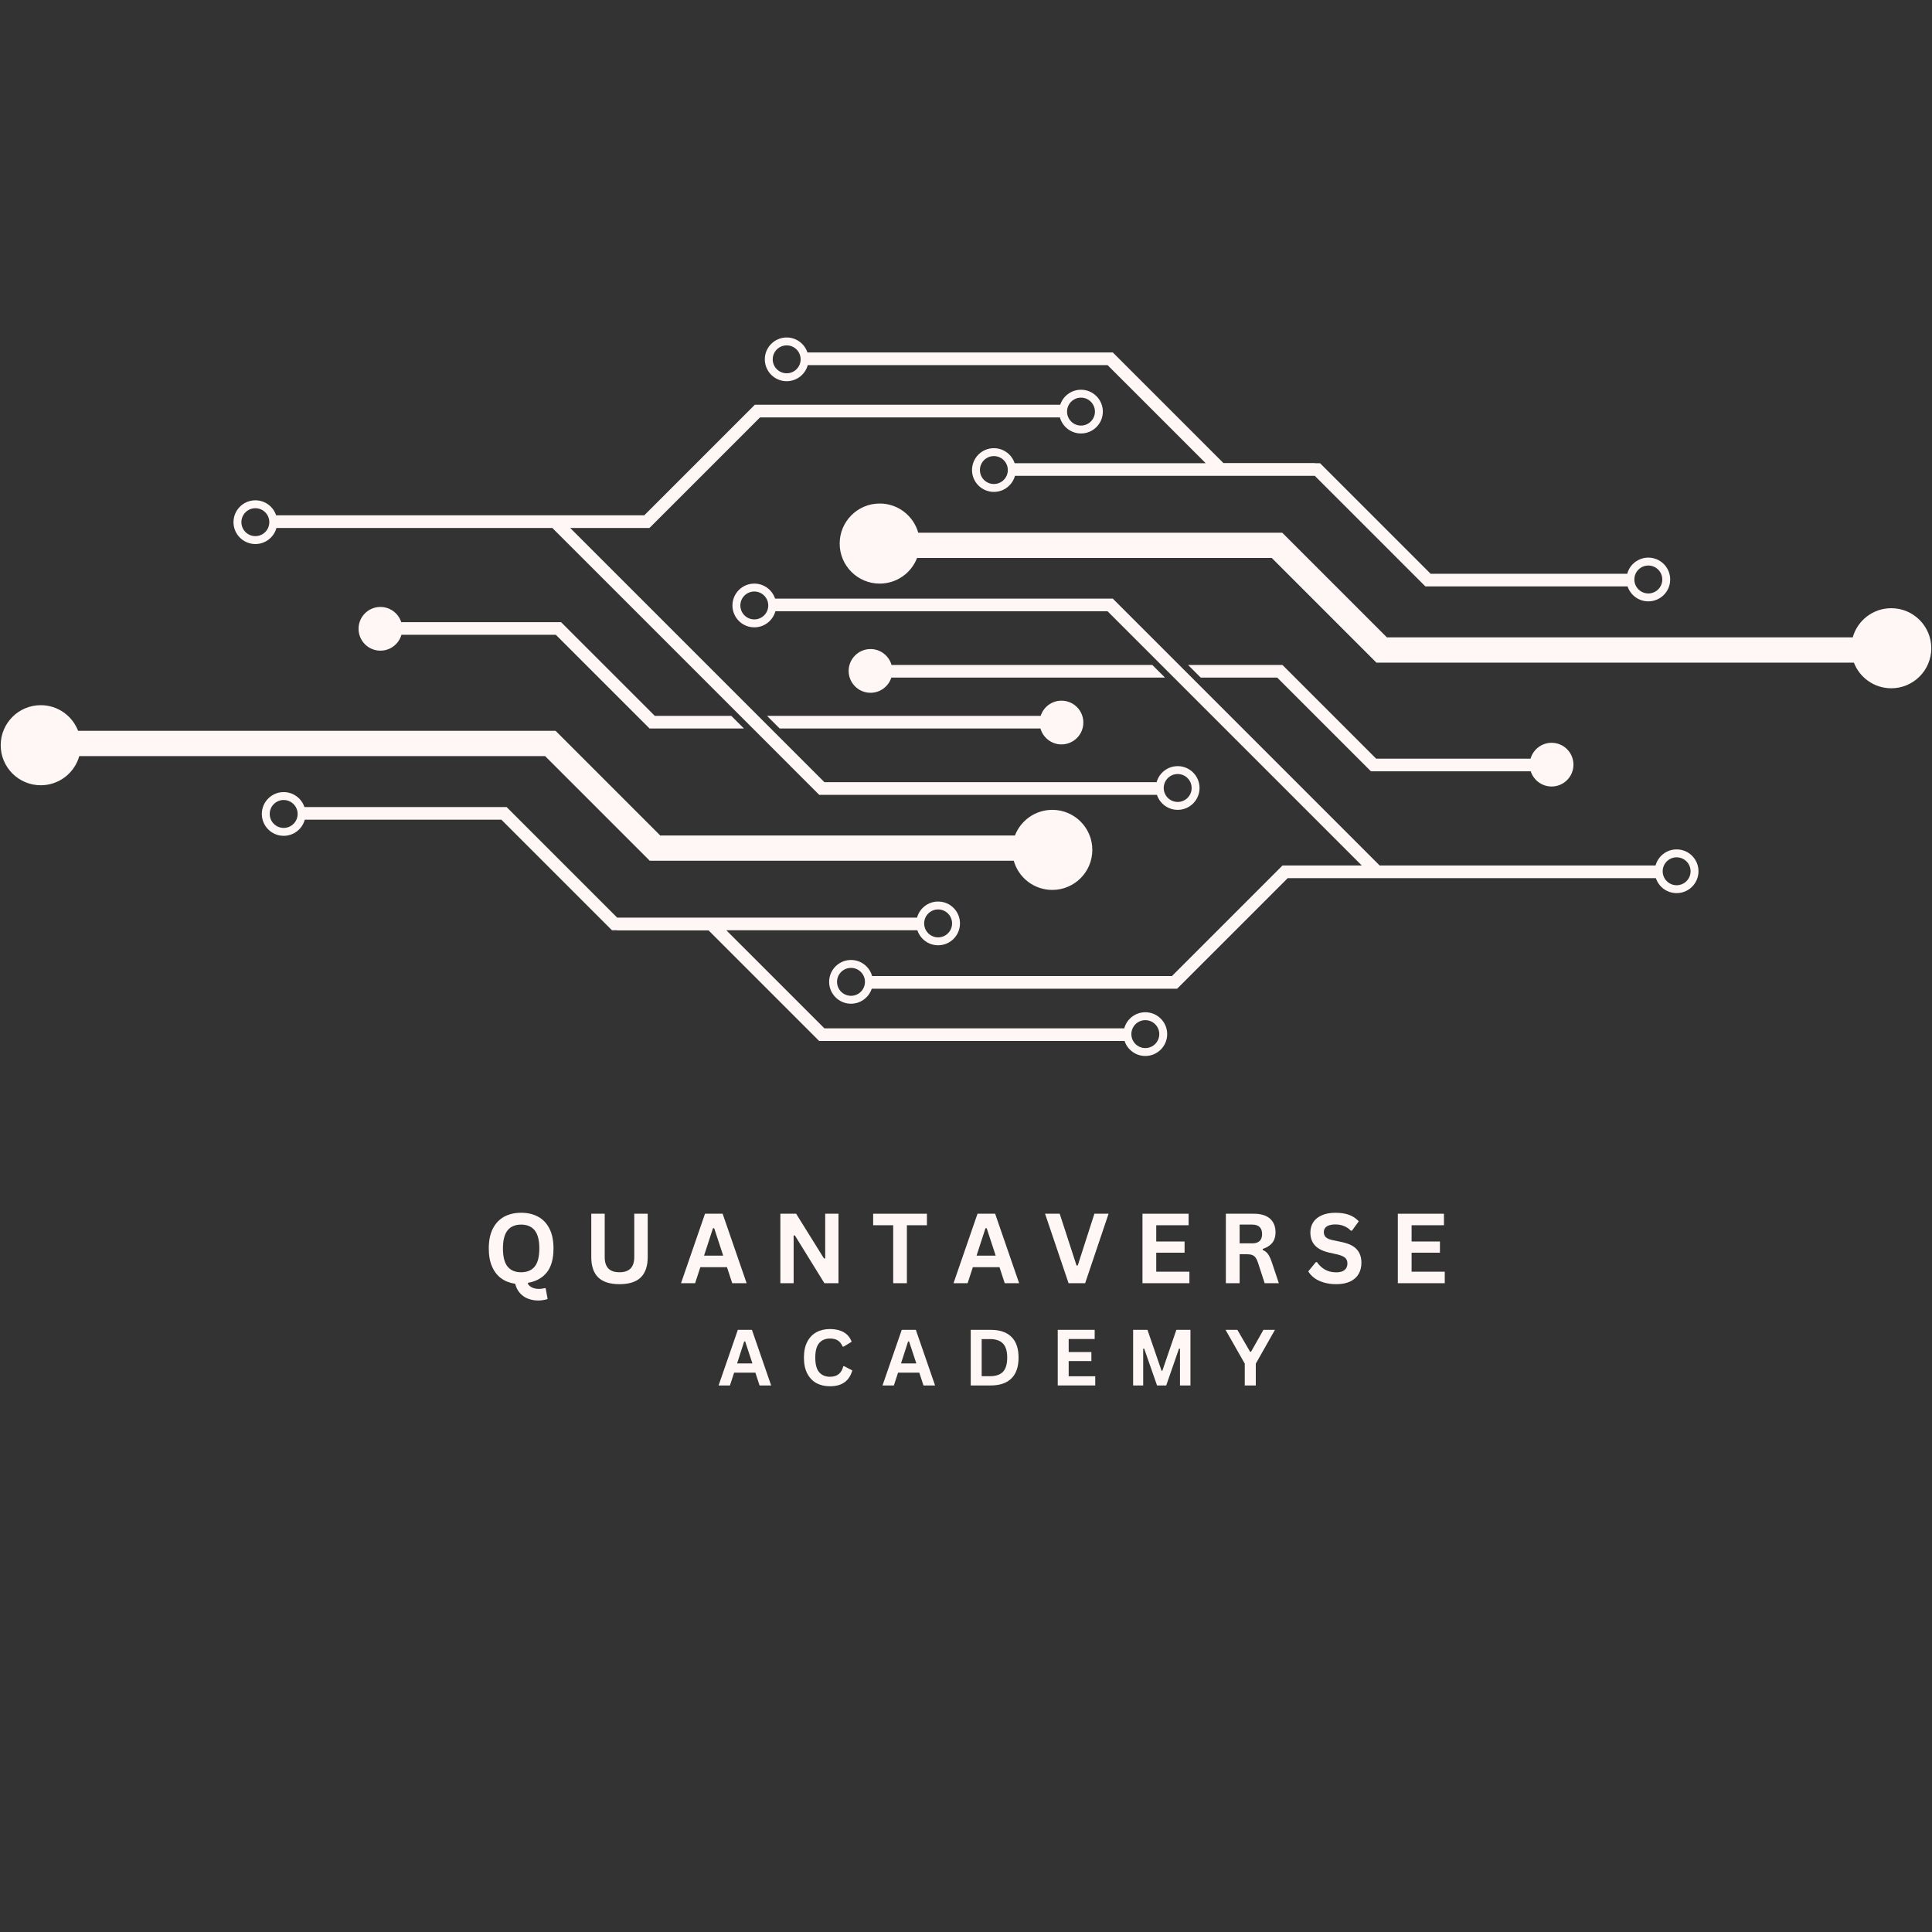 <svg xmlns="http://www.w3.org/2000/svg" xmlns:xlink="http://www.w3.org/1999/xlink" width="500" zoomAndPan="magnify" viewBox="0 0 375 375" height="500" preserveAspectRatio="xMidYMid meet" version="1.0"><rect x="0" y="0" width="375" height="375" fill="#333333" stroke="none"/><defs><g/><clipPath id="1c9acac851"><path d="M 148 65.496 L 325 65.496 L 325 117 L 148 117 Z M 148 65.496 " clip-rule="nonzero"/></clipPath><clipPath id="425f797d41"><path d="M 50 153 L 227 153 L 227 204.996 L 50 204.996 Z M 50 153 " clip-rule="nonzero"/></clipPath></defs><path fill="#fff6f6" d="M 146.41 114.812 C 147.906 114.812 149.117 116.023 149.117 117.52 C 149.117 119.016 147.906 120.227 146.41 120.227 C 144.914 120.227 143.703 119.016 143.703 117.52 C 143.703 116.023 144.914 114.812 146.41 114.812 Z M 325.434 166.406 C 326.93 166.406 328.141 167.617 328.141 169.113 C 328.141 170.609 326.93 171.824 325.434 171.824 C 323.938 171.824 322.727 170.609 322.727 169.113 C 322.727 167.617 323.938 166.406 325.434 166.406 Z M 165.18 193.285 C 163.684 193.285 162.469 192.074 162.469 190.574 C 162.469 189.078 163.684 187.867 165.18 187.867 C 166.676 187.867 167.887 189.078 167.887 190.574 C 167.887 192.074 166.676 193.285 165.18 193.285 Z M 146.41 121.766 C 148.367 121.766 150.012 120.441 150.504 118.645 L 214.977 118.645 L 264.324 167.992 L 248.934 167.992 L 227.473 189.453 L 169.273 189.453 C 168.781 187.652 167.133 186.332 165.18 186.332 C 162.836 186.332 160.934 188.234 160.934 190.574 C 160.934 192.918 162.836 194.82 165.18 194.82 C 167.059 194.82 168.648 193.598 169.207 191.906 L 228.484 191.906 L 249.949 170.445 L 321.402 170.445 C 321.961 172.137 323.555 173.355 325.434 173.355 C 327.777 173.355 329.676 171.457 329.676 169.113 C 329.676 166.77 327.777 164.867 325.434 164.867 C 323.477 164.867 321.832 166.191 321.34 167.992 L 267.793 167.992 L 215.992 116.191 L 150.441 116.191 C 149.883 114.496 148.289 113.277 146.41 113.277 C 144.066 113.277 142.168 115.176 142.168 117.52 C 142.168 119.863 144.066 121.766 146.41 121.766 " fill-opacity="1" fill-rule="nonzero"/><path fill="#fff6f6" d="M 248.879 103.395 L 178.23 103.395 C 177.309 100.129 174.309 97.734 170.75 97.734 C 166.457 97.734 162.98 101.215 162.98 105.508 C 162.98 109.797 166.457 113.277 170.75 113.277 C 174.055 113.277 176.879 111.211 178 108.301 L 246.848 108.301 L 267.16 128.617 L 359.84 128.617 C 360.961 131.527 363.785 133.594 367.09 133.594 C 371.383 133.594 374.863 130.113 374.863 125.82 C 374.863 121.531 371.383 118.051 367.09 118.051 C 363.531 118.051 360.531 120.445 359.613 123.711 L 269.195 123.711 L 248.879 103.395 " fill-opacity="1" fill-rule="nonzero"/><g clip-path="url(#1c9acac851)"><path fill="#fff6f6" d="M 152.695 67.039 C 154.191 67.039 155.402 68.25 155.402 69.746 C 155.402 71.242 154.191 72.453 152.695 72.453 C 151.199 72.453 149.984 71.242 149.984 69.746 C 149.984 68.25 151.199 67.039 152.695 67.039 Z M 319.938 109.77 C 321.434 109.77 322.648 110.98 322.648 112.48 C 322.648 113.977 321.434 115.188 319.938 115.188 C 318.445 115.188 317.227 113.977 317.227 112.48 C 317.227 110.98 318.445 109.77 319.938 109.77 Z M 192.91 93.945 C 191.414 93.945 190.203 92.73 190.203 91.238 C 190.203 89.738 191.414 88.527 192.91 88.527 C 194.406 88.527 195.617 89.738 195.617 91.238 C 195.617 92.73 194.406 93.945 192.91 93.945 Z M 152.695 73.992 C 154.648 73.992 156.293 72.668 156.785 70.871 L 214.984 70.871 L 234.023 89.906 L 196.941 89.906 C 196.383 88.211 194.789 86.992 192.91 86.992 C 190.566 86.992 188.668 88.891 188.668 91.238 C 188.668 93.578 190.566 95.477 192.91 95.477 C 194.867 95.477 196.512 94.156 197.004 92.359 L 255.203 92.359 L 276.664 113.82 L 315.91 113.82 C 316.473 115.508 318.066 116.723 319.938 116.723 C 322.281 116.723 324.184 114.82 324.184 112.48 C 324.184 110.137 322.281 108.234 319.938 108.234 C 317.977 108.234 316.332 109.562 315.844 111.367 L 277.684 111.367 L 256.219 89.906 L 255.215 89.906 L 255.211 89.879 L 237.465 89.879 L 216 68.414 L 156.723 68.414 C 156.164 66.727 154.574 65.504 152.695 65.504 C 150.352 65.504 148.449 67.402 148.449 69.746 C 148.449 72.09 150.352 73.992 152.695 73.992 " fill-opacity="1" fill-rule="nonzero"/></g><path fill="#fff6f6" d="M 297.078 147.258 L 267.113 147.258 L 248.918 129.066 L 230.602 129.066 L 233.055 131.516 L 247.902 131.516 L 266.098 149.711 L 297.117 149.711 C 297.664 151.422 299.27 152.66 301.164 152.66 C 303.508 152.66 305.406 150.762 305.406 148.418 C 305.406 146.074 303.508 144.176 301.164 144.176 C 299.219 144.176 297.586 145.477 297.078 147.258 " fill-opacity="1" fill-rule="nonzero"/><path fill="#fff6f6" d="M 226.117 131.516 L 223.664 129.066 L 173.047 129.066 C 172.543 127.285 170.906 125.98 168.969 125.98 C 166.625 125.98 164.723 127.883 164.723 130.227 C 164.723 132.566 166.625 134.469 168.969 134.469 C 170.859 134.469 172.461 133.23 173.008 131.516 L 226.117 131.516 " fill-opacity="1" fill-rule="nonzero"/><path fill="#fff6f6" d="M 228.59 155.656 C 227.094 155.656 225.879 154.445 225.879 152.949 C 225.879 151.453 227.094 150.238 228.59 150.238 C 230.086 150.238 231.297 151.453 231.297 152.949 C 231.297 154.445 230.086 155.656 228.59 155.656 Z M 49.566 104.062 C 48.07 104.062 46.855 102.852 46.855 101.355 C 46.855 99.859 48.07 98.645 49.566 98.645 C 51.062 98.645 52.273 99.859 52.273 101.355 C 52.273 102.852 51.062 104.062 49.566 104.062 Z M 209.82 77.184 C 211.316 77.184 212.527 78.395 212.527 79.895 C 212.527 81.387 211.316 82.602 209.82 82.602 C 208.324 82.602 207.113 81.387 207.113 79.895 C 207.113 78.395 208.324 77.184 209.82 77.184 Z M 228.59 148.707 C 226.633 148.707 224.988 150.027 224.496 151.824 L 160.023 151.824 L 110.676 102.477 L 126.066 102.477 L 147.527 81.016 L 205.727 81.016 C 206.219 82.812 207.867 84.137 209.82 84.137 C 212.164 84.137 214.062 82.238 214.062 79.895 C 214.062 77.551 212.164 75.648 209.82 75.648 C 207.941 75.648 206.348 76.871 205.789 78.562 L 146.512 78.562 L 125.051 100.023 L 53.594 100.023 C 53.039 98.332 51.445 97.109 49.566 97.109 C 47.223 97.109 45.32 99.012 45.32 101.355 C 45.32 103.699 47.223 105.598 49.566 105.598 C 51.52 105.598 53.168 104.277 53.66 102.477 L 107.207 102.477 L 159.008 154.277 L 224.559 154.277 C 225.117 155.973 226.711 157.191 228.59 157.191 C 230.934 157.191 232.832 155.293 232.832 152.949 C 232.832 150.605 230.934 148.707 228.59 148.707 " fill-opacity="1" fill-rule="nonzero"/><path fill="#fff6f6" d="M 126.121 167.074 L 196.77 167.074 C 197.691 170.34 200.688 172.734 204.25 172.734 C 208.543 172.734 212.02 169.254 212.02 164.961 C 212.02 160.668 208.543 157.191 204.25 157.191 C 200.945 157.191 198.121 159.254 196.996 162.168 L 128.152 162.168 L 107.84 141.852 L 15.16 141.852 C 14.035 138.941 11.215 136.875 7.91 136.875 C 3.617 136.875 0.137 140.352 0.137 144.648 C 0.137 148.938 3.617 152.418 7.91 152.418 C 11.469 152.418 14.469 150.023 15.387 146.758 L 105.805 146.758 L 126.121 167.074 " fill-opacity="1" fill-rule="nonzero"/><g clip-path="url(#425f797d41)"><path fill="#fff6f6" d="M 222.305 203.43 C 220.809 203.43 219.598 202.219 219.598 200.719 C 219.598 199.227 220.809 198.012 222.305 198.012 C 223.801 198.012 225.016 199.227 225.016 200.719 C 225.016 202.219 223.801 203.43 222.305 203.43 Z M 55.062 160.699 C 53.566 160.699 52.352 159.484 52.352 157.988 C 52.352 156.496 53.566 155.281 55.062 155.281 C 56.559 155.281 57.77 156.496 57.77 157.988 C 57.77 159.484 56.559 160.699 55.062 160.699 Z M 182.09 176.523 C 183.586 176.523 184.797 177.734 184.797 179.234 C 184.797 180.727 183.586 181.941 182.09 181.941 C 180.594 181.941 179.379 180.727 179.379 179.234 C 179.379 177.734 180.594 176.523 182.09 176.523 Z M 222.305 196.477 C 220.352 196.477 218.707 197.801 218.215 199.598 L 160.016 199.598 L 140.977 180.562 L 178.059 180.562 C 178.617 182.254 180.211 183.477 182.09 183.477 C 184.434 183.477 186.332 181.578 186.332 179.234 C 186.332 176.887 184.434 174.988 182.09 174.988 C 180.133 174.988 178.488 176.312 177.996 178.109 L 119.797 178.109 L 98.336 156.648 L 59.09 156.648 C 58.527 154.961 56.938 153.746 55.062 153.746 C 52.719 153.746 50.82 155.645 50.82 157.988 C 50.82 160.332 52.719 162.234 55.062 162.234 C 57.02 162.234 58.668 160.906 59.156 159.102 L 97.32 159.102 L 118.781 180.562 L 119.785 180.562 L 119.789 180.59 L 137.535 180.59 L 158.996 202.051 L 218.277 202.051 C 218.836 203.742 220.426 204.965 222.305 204.965 C 224.648 204.965 226.551 203.062 226.551 200.719 C 226.551 198.379 224.648 196.477 222.305 196.477 " fill-opacity="1" fill-rule="nonzero"/></g><path fill="#fff6f6" d="M 77.918 123.211 L 107.887 123.211 L 126.082 141.402 L 144.398 141.402 L 141.945 138.949 L 127.098 138.949 L 108.902 120.758 L 77.879 120.758 C 77.332 119.047 75.73 117.809 73.836 117.809 C 71.492 117.809 69.594 119.707 69.594 122.047 C 69.594 124.395 71.492 126.293 73.836 126.293 C 75.777 126.293 77.414 124.988 77.918 123.211 " fill-opacity="1" fill-rule="nonzero"/><path fill="#fff6f6" d="M 148.883 138.949 L 151.336 141.402 L 201.953 141.402 C 202.457 143.184 204.094 144.488 206.031 144.488 C 208.379 144.488 210.277 142.586 210.277 140.242 C 210.277 137.898 208.379 136 206.031 136 C 204.141 136 202.539 137.238 201.992 138.949 L 148.883 138.949 " fill-opacity="1" fill-rule="nonzero"/><g fill="#fff6f6" fill-opacity="1"><g transform="translate(93.809, 249.069)"><g><path d="M 10.719 3.359 C 9.531 3.359 8.539 3.07 7.75 2.5 C 6.969 1.926 6.445 1.129 6.188 0.109 C 5.156 -0.035 4.254 -0.383 3.484 -0.938 C 2.723 -1.488 2.129 -2.25 1.703 -3.219 C 1.273 -4.188 1.062 -5.363 1.062 -6.75 C 1.062 -8.289 1.328 -9.578 1.859 -10.609 C 2.398 -11.648 3.141 -12.422 4.078 -12.922 C 5.023 -13.422 6.113 -13.672 7.344 -13.672 C 8.582 -13.672 9.672 -13.422 10.609 -12.922 C 11.555 -12.422 12.297 -11.648 12.828 -10.609 C 13.359 -9.578 13.625 -8.289 13.625 -6.75 C 13.625 -4.727 13.191 -3.176 12.328 -2.094 C 11.461 -1.02 10.25 -0.348 8.688 -0.078 L 8.641 0.094 C 8.828 0.426 9.109 0.676 9.484 0.844 C 9.867 1.02 10.312 1.109 10.812 1.109 C 11.219 1.109 11.586 1.055 11.922 0.953 L 12.109 1 L 12.484 3.078 C 12.285 3.148 12.02 3.211 11.688 3.266 C 11.352 3.328 11.031 3.359 10.719 3.359 Z M 7.344 -2.125 C 8.488 -2.125 9.363 -2.488 9.969 -3.219 C 10.57 -3.957 10.875 -5.133 10.875 -6.75 C 10.875 -8.352 10.57 -9.523 9.969 -10.266 C 9.363 -11.004 8.488 -11.375 7.344 -11.375 C 6.195 -11.375 5.32 -11.004 4.719 -10.266 C 4.113 -9.523 3.812 -8.352 3.812 -6.75 C 3.812 -5.133 4.113 -3.957 4.719 -3.219 C 5.32 -2.488 6.195 -2.125 7.344 -2.125 Z M 7.344 -2.125 "/></g></g></g><g fill="#fff6f6" fill-opacity="1"><g transform="translate(113.094, 249.069)"><g><path d="M 7.156 0.188 C 5.289 0.188 3.91 -0.25 3.016 -1.125 C 2.117 -2.008 1.672 -3.32 1.672 -5.062 L 1.672 -13.484 L 4.281 -13.484 L 4.281 -5.078 C 4.281 -4.086 4.516 -3.348 4.984 -2.859 C 5.461 -2.367 6.188 -2.125 7.156 -2.125 C 9.062 -2.125 10.016 -3.109 10.016 -5.078 L 10.016 -13.484 L 12.625 -13.484 L 12.625 -5.062 C 12.625 -3.32 12.176 -2.008 11.281 -1.125 C 10.383 -0.25 9.008 0.188 7.156 0.188 Z M 7.156 0.188 "/></g></g></g><g fill="#fff6f6" fill-opacity="1"><g transform="translate(131.982, 249.069)"><g><path d="M 12.938 0 L 10.141 0 L 9.125 -3.109 L 3.953 -3.109 L 2.938 0 L 0.203 0 L 4.859 -13.484 L 8.281 -13.484 Z M 6.406 -10.672 L 4.672 -5.344 L 8.391 -5.344 L 6.641 -10.672 Z M 6.406 -10.672 "/></g></g></g><g fill="#fff6f6" fill-opacity="1"><g transform="translate(149.718, 249.069)"><g><path d="M 4.328 0 L 1.75 0 L 1.75 -13.484 L 4.812 -13.484 L 10.219 -4.797 L 10.453 -4.828 L 10.453 -13.484 L 13.031 -13.484 L 13.031 0 L 10.297 0 L 4.562 -9.281 L 4.328 -9.25 Z M 4.328 0 "/></g></g></g><g fill="#fff6f6" fill-opacity="1"><g transform="translate(169.104, 249.069)"><g><path d="M 10.812 -13.484 L 10.812 -11.25 L 6.922 -11.25 L 6.922 0 L 4.266 0 L 4.266 -11.25 L 0.375 -11.25 L 0.375 -13.484 Z M 10.812 -13.484 "/></g></g></g><g fill="#fff6f6" fill-opacity="1"><g transform="translate(184.875, 249.069)"><g><path d="M 12.938 0 L 10.141 0 L 9.125 -3.109 L 3.953 -3.109 L 2.938 0 L 0.203 0 L 4.859 -13.484 L 8.281 -13.484 Z M 6.406 -10.672 L 4.672 -5.344 L 8.391 -5.344 L 6.641 -10.672 Z M 6.406 -10.672 "/></g></g></g><g fill="#fff6f6" fill-opacity="1"><g transform="translate(202.61, 249.069)"><g><path d="M 8.016 0 L 4.797 0 L 0.234 -13.484 L 3.078 -13.484 L 6.344 -3.438 L 6.578 -3.438 L 9.812 -13.484 L 12.562 -13.484 Z M 8.016 0 "/></g></g></g><g fill="#fff6f6" fill-opacity="1"><g transform="translate(220.004, 249.069)"><g><path d="M 4.422 -5.922 L 4.422 -2.234 L 10.859 -2.234 L 10.859 0 L 1.75 0 L 1.75 -13.484 L 10.703 -13.484 L 10.703 -11.25 L 4.422 -11.25 L 4.422 -8.094 L 9.922 -8.094 L 9.922 -5.922 Z M 4.422 -5.922 "/></g></g></g><g fill="#fff6f6" fill-opacity="1"><g transform="translate(236.19, 249.069)"><g><path d="M 1.75 0 L 1.75 -13.484 L 7.172 -13.484 C 8.566 -13.484 9.617 -13.16 10.328 -12.516 C 11.035 -11.879 11.391 -10.992 11.391 -9.859 C 11.391 -9.047 11.18 -8.375 10.766 -7.844 C 10.348 -7.32 9.727 -6.926 8.906 -6.656 L 8.906 -6.453 C 9.332 -6.273 9.676 -6.004 9.938 -5.641 C 10.195 -5.273 10.445 -4.734 10.688 -4.016 L 12.031 0 L 9.281 0 L 7.969 -4.031 C 7.832 -4.438 7.68 -4.75 7.516 -4.969 C 7.348 -5.195 7.129 -5.363 6.859 -5.469 C 6.598 -5.57 6.258 -5.625 5.844 -5.625 L 4.422 -5.625 L 4.422 0 Z M 6.844 -7.734 C 8.133 -7.734 8.781 -8.332 8.781 -9.531 C 8.781 -10.758 8.133 -11.375 6.844 -11.375 L 4.422 -11.375 L 4.422 -7.734 Z M 6.844 -7.734 "/></g></g></g><g fill="#fff6f6" fill-opacity="1"><g transform="translate(253.39, 249.069)"><g><path d="M 5.984 0.188 C 5.047 0.188 4.211 0.07 3.484 -0.156 C 2.754 -0.383 2.145 -0.688 1.656 -1.062 C 1.176 -1.438 0.805 -1.848 0.547 -2.297 L 2.016 -4.094 L 2.234 -4.094 C 2.641 -3.488 3.156 -3.004 3.781 -2.641 C 4.406 -2.285 5.141 -2.109 5.984 -2.109 C 6.691 -2.109 7.227 -2.258 7.594 -2.562 C 7.957 -2.863 8.141 -3.281 8.141 -3.812 C 8.141 -4.133 8.078 -4.398 7.953 -4.609 C 7.836 -4.828 7.645 -5.008 7.375 -5.156 C 7.102 -5.312 6.738 -5.445 6.281 -5.562 L 4.547 -5.953 C 3.336 -6.234 2.438 -6.691 1.844 -7.328 C 1.25 -7.973 0.953 -8.812 0.953 -9.844 C 0.953 -10.602 1.141 -11.27 1.516 -11.844 C 1.898 -12.426 2.457 -12.875 3.188 -13.188 C 3.914 -13.508 4.785 -13.672 5.797 -13.672 C 6.836 -13.672 7.727 -13.535 8.469 -13.266 C 9.207 -12.992 9.832 -12.578 10.344 -12.016 L 9.031 -10.203 L 8.797 -10.203 C 8.422 -10.598 7.984 -10.895 7.484 -11.094 C 6.992 -11.301 6.43 -11.406 5.797 -11.406 C 5.066 -11.406 4.508 -11.273 4.125 -11.016 C 3.75 -10.754 3.562 -10.395 3.562 -9.938 C 3.562 -9.52 3.691 -9.18 3.953 -8.922 C 4.223 -8.672 4.688 -8.477 5.344 -8.344 L 7.125 -7.969 C 8.426 -7.688 9.375 -7.219 9.969 -6.562 C 10.562 -5.906 10.859 -5.039 10.859 -3.969 C 10.859 -3.133 10.676 -2.406 10.312 -1.781 C 9.945 -1.156 9.398 -0.672 8.672 -0.328 C 7.941 0.016 7.047 0.188 5.984 0.188 Z M 5.984 0.188 "/></g></g></g><g fill="#fff6f6" fill-opacity="1"><g transform="translate(269.567, 249.069)"><g><path d="M 4.422 -5.922 L 4.422 -2.234 L 10.859 -2.234 L 10.859 0 L 1.75 0 L 1.75 -13.484 L 10.703 -13.484 L 10.703 -11.25 L 4.422 -11.25 L 4.422 -8.094 L 9.922 -8.094 L 9.922 -5.922 Z M 4.422 -5.922 "/></g></g></g><g fill="#fff6f6" fill-opacity="1"><g transform="translate(139.322, 268.916)"><g><path d="M 10.359 0 L 8.109 0 L 7.297 -2.484 L 3.172 -2.484 L 2.359 0 L 0.156 0 L 3.891 -10.797 L 6.625 -10.797 Z M 5.125 -8.547 L 3.75 -4.281 L 6.719 -4.281 L 5.312 -8.547 Z M 5.125 -8.547 "/></g></g></g><g fill="#fff6f6" fill-opacity="1"><g transform="translate(155.197, 268.916)"><g><path d="M 5.906 0.156 C 4.906 0.156 4.023 -0.047 3.266 -0.453 C 2.516 -0.867 1.922 -1.492 1.484 -2.328 C 1.055 -3.16 0.844 -4.188 0.844 -5.406 C 0.844 -6.613 1.055 -7.633 1.484 -8.469 C 1.922 -9.301 2.516 -9.922 3.266 -10.328 C 4.023 -10.742 4.906 -10.953 5.906 -10.953 C 6.938 -10.953 7.816 -10.75 8.547 -10.344 C 9.273 -9.938 9.797 -9.316 10.109 -8.484 L 8.547 -7.531 L 8.359 -7.547 C 8.129 -8.098 7.816 -8.492 7.422 -8.734 C 7.023 -8.984 6.52 -9.109 5.906 -9.109 C 5.008 -9.109 4.305 -8.812 3.797 -8.219 C 3.297 -7.625 3.047 -6.688 3.047 -5.406 C 3.047 -4.113 3.297 -3.172 3.797 -2.578 C 4.305 -1.984 5.008 -1.688 5.906 -1.688 C 7.301 -1.688 8.16 -2.367 8.484 -3.734 L 8.656 -3.734 L 10.234 -2.922 C 9.941 -1.891 9.438 -1.117 8.719 -0.609 C 8.008 -0.098 7.07 0.156 5.906 0.156 Z M 5.906 0.156 "/></g></g></g><g fill="#fff6f6" fill-opacity="1"><g transform="translate(171.138, 268.916)"><g><path d="M 10.359 0 L 8.109 0 L 7.297 -2.484 L 3.172 -2.484 L 2.359 0 L 0.156 0 L 3.891 -10.797 L 6.625 -10.797 Z M 5.125 -8.547 L 3.75 -4.281 L 6.719 -4.281 L 5.312 -8.547 Z M 5.125 -8.547 "/></g></g></g><g fill="#fff6f6" fill-opacity="1"><g transform="translate(187.013, 268.916)"><g><path d="M 5.281 -10.797 C 7.039 -10.797 8.379 -10.344 9.297 -9.438 C 10.223 -8.531 10.688 -7.188 10.688 -5.406 C 10.688 -3.613 10.223 -2.266 9.297 -1.359 C 8.379 -0.453 7.039 0 5.281 0 L 1.406 0 L 1.406 -10.797 Z M 5.156 -1.797 C 6.27 -1.797 7.102 -2.078 7.656 -2.641 C 8.207 -3.211 8.484 -4.133 8.484 -5.406 C 8.484 -6.664 8.207 -7.578 7.656 -8.141 C 7.102 -8.711 6.27 -9 5.156 -9 L 3.531 -9 L 3.531 -1.797 Z M 5.156 -1.797 "/></g></g></g><g fill="#fff6f6" fill-opacity="1"><g transform="translate(203.899, 268.916)"><g><path d="M 3.531 -4.734 L 3.531 -1.781 L 8.688 -1.781 L 8.688 0 L 1.406 0 L 1.406 -10.797 L 8.578 -10.797 L 8.578 -9.016 L 3.531 -9.016 L 3.531 -6.484 L 7.938 -6.484 L 7.938 -4.734 Z M 3.531 -4.734 "/></g></g></g><g fill="#fff6f6" fill-opacity="1"><g transform="translate(218.534, 268.916)"><g><path d="M 3.359 0 L 1.406 0 L 1.406 -10.797 L 4.188 -10.797 L 6.922 -2.859 L 7.078 -2.859 L 9.797 -10.797 L 12.531 -10.797 L 12.531 0 L 10.5 0 L 10.5 -7.141 L 10.312 -7.156 L 7.828 0 L 6.047 0 L 3.547 -7.156 L 3.359 -7.141 Z M 3.359 0 "/></g></g></g><g fill="#fff6f6" fill-opacity="1"><g transform="translate(237.827, 268.916)"><g><path d="M 5.922 0 L 3.781 0 L 3.781 -4.234 L 0.047 -10.797 L 2.344 -10.797 L 4.812 -6.547 L 5 -6.547 L 7.406 -10.797 L 9.641 -10.797 L 5.922 -4.234 Z M 5.922 0 "/></g></g></g></svg>